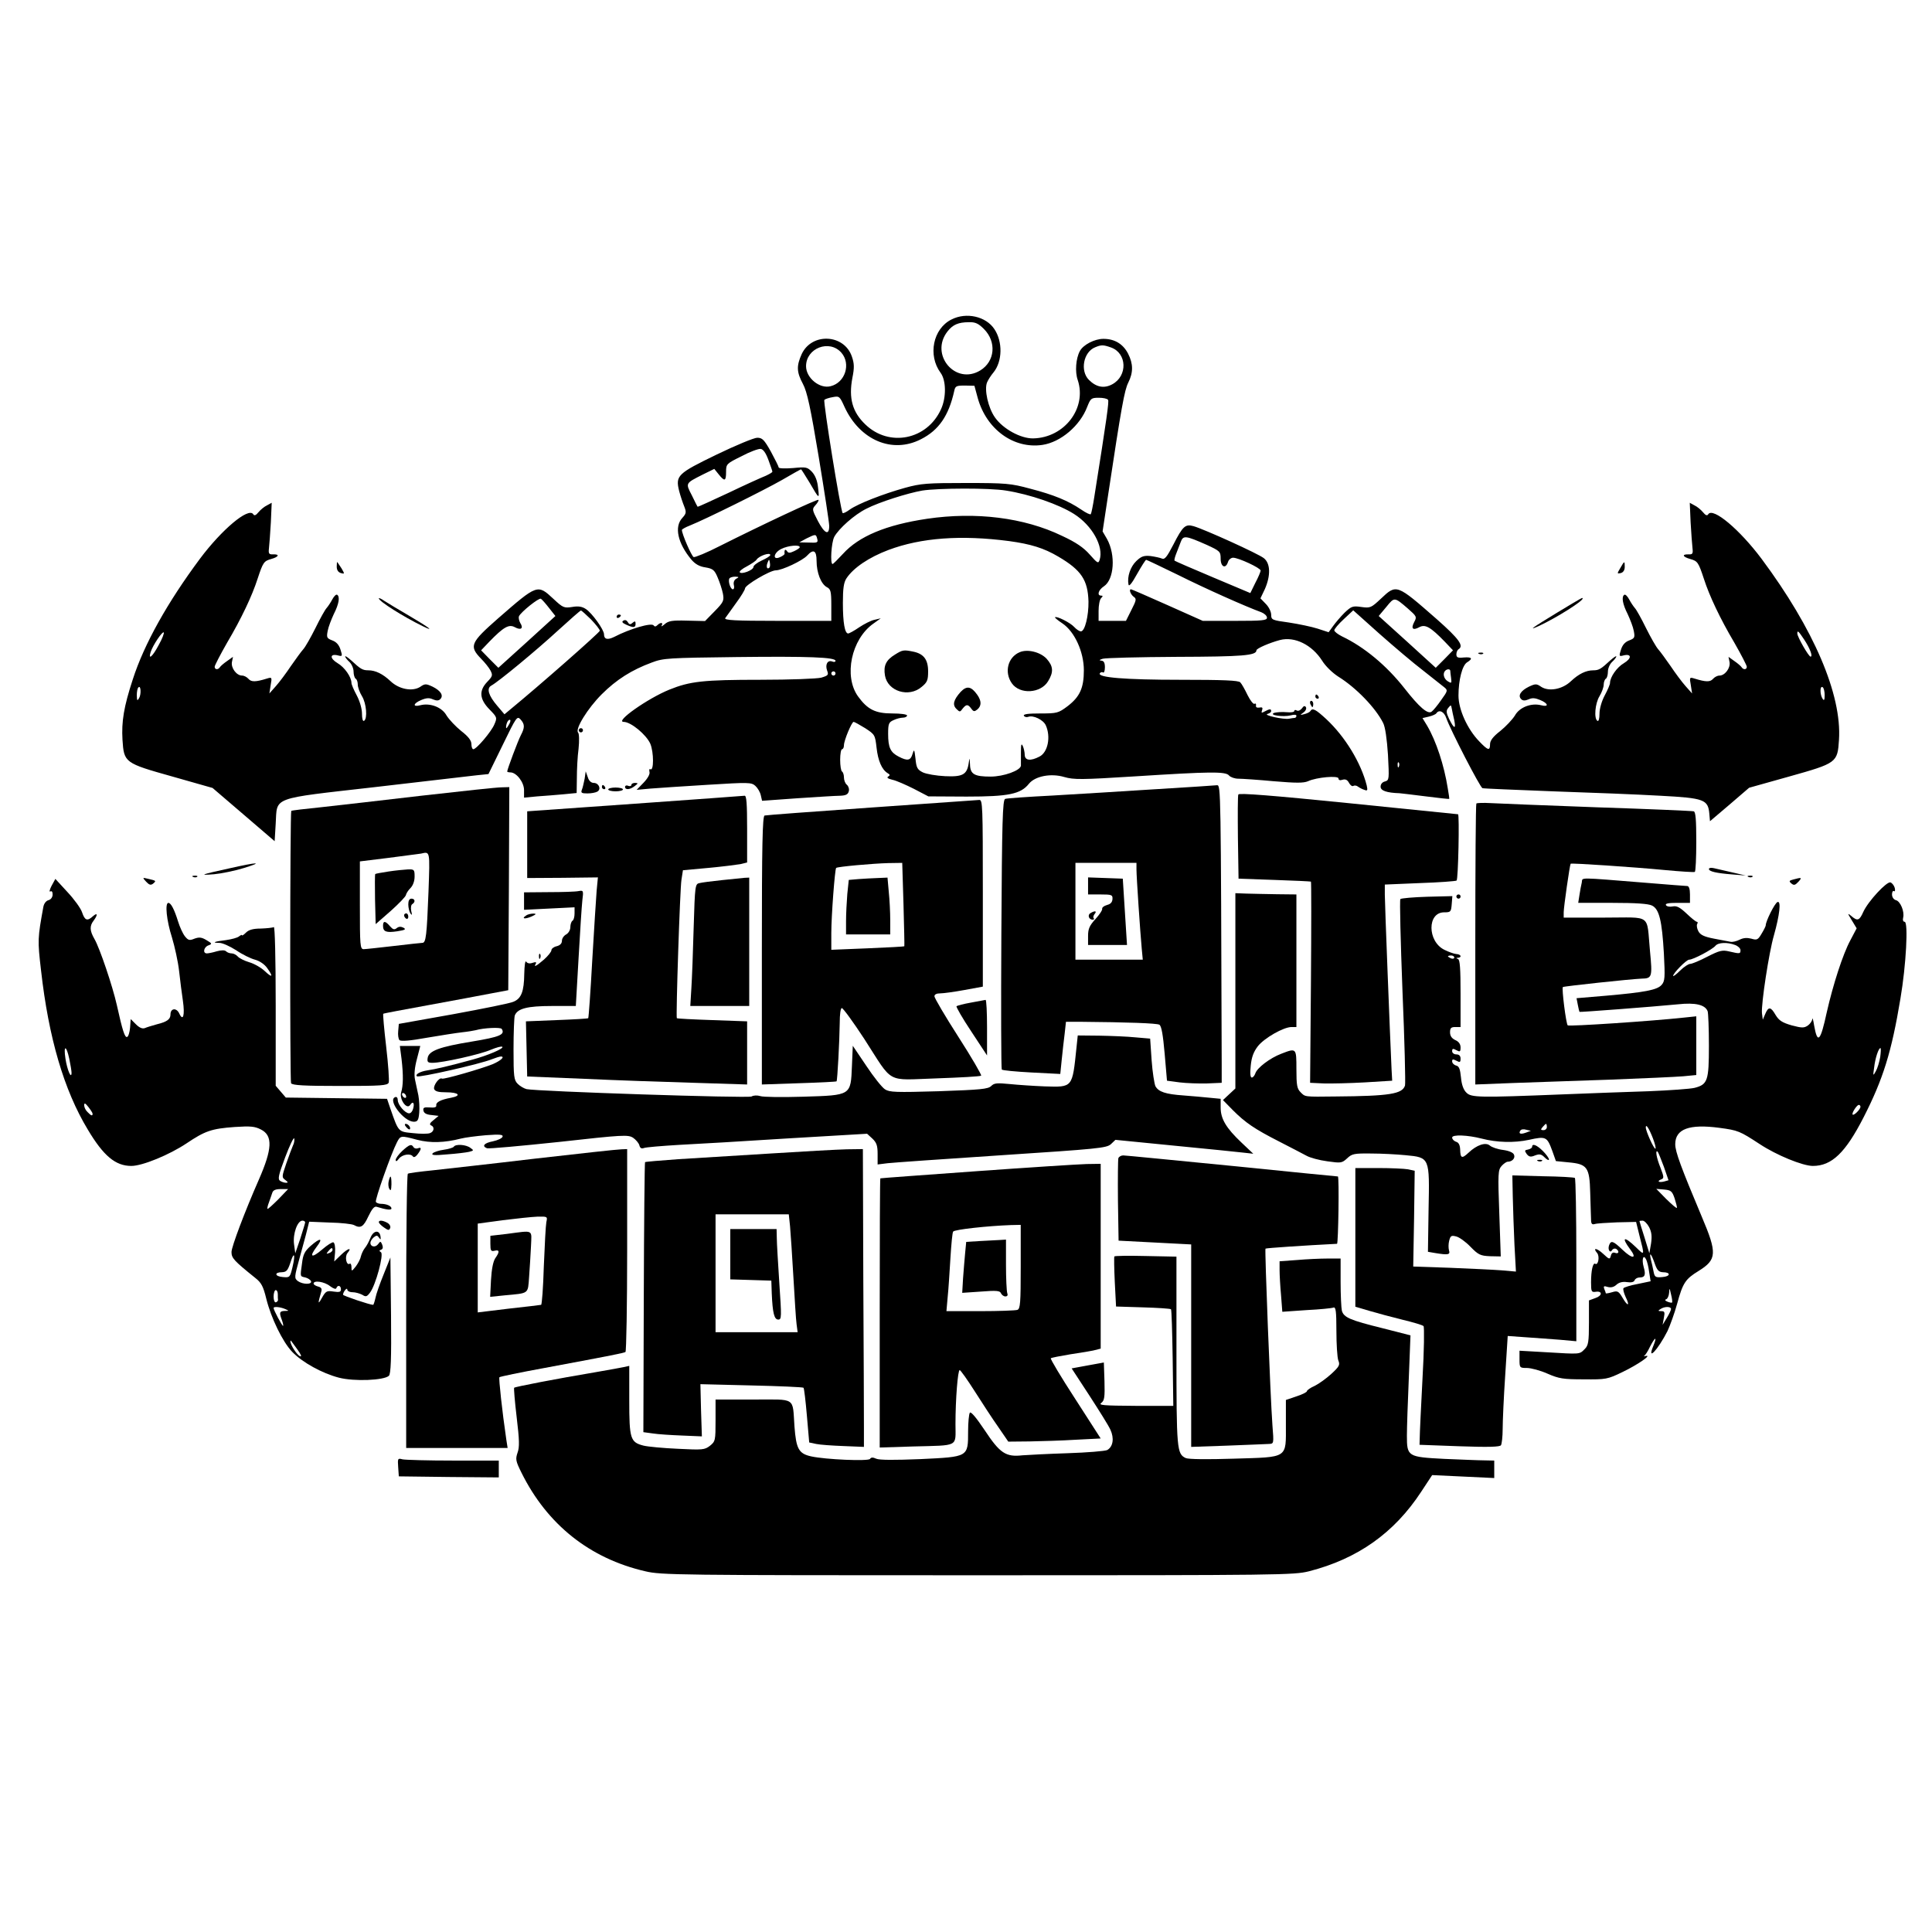<?xml version="1.0" standalone="no"?>
<!DOCTYPE svg PUBLIC "-//W3C//DTD SVG 20010904//EN"
 "http://www.w3.org/TR/2001/REC-SVG-20010904/DTD/svg10.dtd">
<svg version="1.0" xmlns="http://www.w3.org/2000/svg"
 width="918pt" height="918pt" viewBox="0 0 918 918"
 preserveAspectRatio="xMidYMid meet">
<g transform="translate(0,918) scale(0.1,-0.1)"
fill="#000000" stroke="none">
<path d="M4521 7662 c-88 -44 -113 -170 -52 -253 27 -36 28 -118 2 -174 -66
-145 -246 -181 -359 -72 -62 59 -80 125 -62 221 10 49 9 69 -2 101 -36 108
-191 116 -239 12 -25 -56 -24 -85 6 -141 20 -37 36 -111 75 -346 27 -164 50
-313 50 -329 0 -47 -22 -37 -54 24 -28 54 -28 56 -11 75 10 11 16 22 14 25 -5
5 -265 -117 -468 -219 -62 -32 -119 -55 -125 -53 -10 4 -56 110 -56 129 0 3
17 13 38 21 75 30 351 167 437 216 48 28 89 51 91 51 2 0 19 -28 40 -62 47
-81 48 -82 41 -25 -3 32 -13 57 -28 74 -23 24 -28 25 -91 19 -38 -3 -68 -2
-68 3 0 4 -17 38 -37 75 -32 57 -41 66 -65 66 -15 0 -102 -36 -193 -80 -186
-90 -196 -100 -178 -173 6 -23 17 -56 24 -73 11 -28 10 -34 -9 -55 -39 -42
-22 -120 43 -198 19 -22 39 -33 67 -37 35 -6 43 -12 58 -48 10 -23 21 -57 25
-77 6 -33 3 -40 -39 -83 l-46 -47 -85 2 c-71 2 -89 -1 -107 -17 -12 -10 -18
-13 -14 -6 9 15 -6 16 -21 1 -7 -7 -13 -7 -17 -1 -9 15 -114 -16 -187 -54 -32
-16 -49 -12 -49 12 0 22 -57 101 -86 120 -18 12 -36 15 -65 10 -39 -6 -44 -4
-90 39 -75 70 -76 69 -262 -93 -132 -116 -139 -132 -81 -192 17 -17 37 -42 44
-55 12 -23 11 -28 -15 -55 -40 -42 -37 -82 11 -131 36 -37 37 -39 23 -71 -14
-34 -85 -118 -100 -118 -5 0 -9 11 -9 24 0 17 -14 36 -49 63 -26 21 -57 54
-69 73 -22 40 -78 61 -125 49 -38 -10 -34 9 5 25 24 10 38 11 55 3 17 -7 27
-7 35 1 17 17 2 40 -36 59 -32 15 -37 15 -60 -1 -37 -23 -100 -11 -140 27 -37
35 -72 52 -106 52 -27 0 -37 6 -81 47 -16 14 -29 23 -29 19 0 -4 9 -16 20 -26
11 -10 20 -31 20 -46 0 -15 5 -31 10 -34 6 -3 10 -16 10 -28 0 -12 9 -37 20
-55 21 -34 27 -106 10 -117 -6 -4 -10 10 -10 34 0 23 -10 59 -25 87 -14 26
-25 52 -25 59 0 28 -33 75 -66 94 -38 23 -37 46 1 37 22 -6 23 -4 13 27 -7 23
-20 37 -39 44 -26 10 -28 14 -22 45 3 18 17 54 29 80 25 49 30 83 16 92 -5 3
-15 -7 -23 -22 -8 -15 -20 -33 -27 -41 -7 -7 -31 -50 -53 -95 -22 -44 -48 -90
-58 -101 -10 -11 -36 -47 -59 -80 -22 -33 -54 -76 -71 -95 l-31 -35 6 39 c7
38 6 39 -17 32 -54 -17 -75 -17 -88 -2 -8 9 -21 16 -31 16 -26 0 -53 36 -48
64 l5 25 -28 -20 c-16 -11 -31 -24 -34 -29 -9 -14 -25 -12 -25 2 0 6 27 58 59
114 68 115 119 223 145 304 26 79 30 84 65 94 36 10 41 23 9 22 -20 -1 -23 3
-20 29 2 17 6 72 9 123 l4 93 -22 -12 c-13 -6 -31 -21 -41 -33 -12 -15 -20
-18 -25 -9 -23 33 -149 -73 -253 -212 -154 -207 -265 -405 -319 -573 -43 -131
-54 -201 -49 -287 7 -109 10 -111 238 -175 l190 -54 147 -126 148 -127 5 83
c8 130 -28 117 471 174 233 27 450 52 482 56 l58 6 68 139 c64 132 68 138 84
121 21 -23 21 -39 2 -75 -14 -27 -65 -163 -65 -173 0 -2 7 -4 15 -4 29 0 65
-47 65 -84 l0 -36 63 6 c34 2 90 7 125 10 l62 6 1 71 c0 40 3 102 8 139 4 38
3 72 -2 77 -16 16 45 115 112 182 70 70 143 116 238 151 55 21 78 22 403 26
342 4 470 -1 470 -18 0 -5 -7 -7 -16 -3 -22 8 -34 -15 -24 -43 8 -21 5 -24
-28 -34 -21 -5 -146 -10 -288 -10 -272 0 -335 -7 -434 -47 -103 -42 -259 -152
-217 -153 35 0 108 -61 127 -104 17 -41 17 -132 0 -121 -5 3 -6 -3 -4 -13 3
-10 -8 -30 -28 -51 l-33 -34 65 6 c36 3 158 11 272 18 195 12 208 12 227 -5
11 -10 23 -30 26 -45 l6 -26 167 12 c92 6 183 12 203 12 28 1 38 6 42 21 3 10
-1 24 -9 31 -8 6 -14 22 -14 35 0 12 -4 25 -9 28 -5 3 -9 28 -9 56 0 27 4 50
9 50 5 0 9 9 9 19 0 23 37 111 46 111 4 0 29 -14 55 -30 46 -30 47 -32 54 -93
7 -62 25 -104 53 -121 11 -6 12 -10 2 -16 -8 -5 -1 -10 20 -15 19 -4 64 -24
102 -43 l69 -36 182 -1 c200 0 257 12 296 61 29 36 104 51 168 32 45 -13 81
-13 334 3 361 23 433 24 449 4 7 -8 27 -15 44 -15 17 0 93 -5 168 -12 107 -9
142 -9 163 0 41 19 145 28 145 13 0 -8 7 -10 19 -6 14 4 23 0 31 -15 6 -11 15
-18 21 -14 5 3 15 2 22 -4 7 -5 20 -12 30 -15 15 -6 16 -2 11 21 -27 107 -102
231 -192 315 -51 47 -66 55 -76 38 -3 -5 -16 -11 -28 -14 -22 -6 -22 -5 -4 8
10 7 15 19 11 25 -5 8 -11 6 -19 -6 -7 -9 -18 -14 -24 -10 -7 4 -12 3 -12 -2
0 -6 -17 -8 -37 -6 -21 2 -47 0 -58 -3 -30 -11 42 -21 78 -12 15 4 27 4 27 -2
0 -5 -3 -9 -7 -10 -5 0 -17 -2 -28 -4 -25 -5 -126 17 -102 23 9 2 17 8 17 13
0 12 -7 11 -30 -1 -16 -9 -18 -8 -13 6 4 11 1 15 -13 12 -12 -2 -18 2 -16 10
1 8 -2 11 -7 8 -5 -4 -20 15 -33 41 -13 27 -28 54 -35 61 -9 9 -79 12 -286 12
-262 0 -394 11 -381 31 3 5 10 7 15 4 5 -4 9 8 9 24 0 22 -5 31 -17 32 -12 1
-10 4 7 9 14 4 172 8 352 9 311 1 378 6 378 31 0 9 63 36 112 49 70 18 152
-23 200 -98 16 -26 49 -58 77 -76 84 -52 177 -148 213 -220 10 -19 18 -76 23
-151 6 -117 6 -121 -14 -127 -13 -3 -21 -13 -21 -25 0 -19 29 -29 90 -31 8 -1
65 -7 125 -15 61 -8 111 -13 111 -12 1 0 -2 24 -7 51 -17 108 -55 224 -98 297
l-22 36 30 7 c17 4 33 11 36 16 13 19 37 8 47 -23 20 -57 161 -330 172 -333 6
-2 157 -8 336 -15 179 -6 408 -15 510 -21 208 -11 226 -18 232 -86 l3 -35 93
79 93 80 189 53 c228 64 231 66 238 175 14 215 -120 527 -368 860 -104 139
-230 245 -253 212 -5 -9 -13 -6 -25 9 -10 12 -28 27 -41 33 l-22 12 4 -93 c3
-51 7 -106 9 -123 3 -26 0 -30 -19 -29 -33 1 -28 -12 8 -22 35 -10 39 -15 65
-94 26 -81 77 -189 145 -304 32 -56 59 -108 59 -114 0 -14 -16 -16 -25 -2 -3
5 -18 18 -34 29 l-28 20 5 -25 c5 -28 -22 -64 -48 -64 -10 0 -23 -7 -31 -16
-13 -15 -34 -15 -88 2 -23 7 -24 6 -17 -32 l6 -39 -31 35 c-17 19 -49 62 -71
95 -23 33 -49 69 -59 80 -10 11 -36 57 -58 101 -22 45 -46 88 -53 95 -7 8 -19
26 -27 41 -8 15 -18 25 -23 22 -14 -9 -9 -43 16 -92 12 -26 26 -62 29 -80 6
-31 4 -35 -22 -45 -19 -7 -32 -21 -39 -44 -10 -31 -9 -33 13 -27 38 9 39 -14
1 -37 -33 -19 -66 -66 -66 -94 0 -7 -11 -33 -25 -59 -15 -28 -25 -64 -25 -87
0 -24 -4 -38 -10 -34 -17 11 -11 83 10 117 11 18 20 43 20 55 0 12 5 25 10 28
6 3 10 19 10 34 0 15 9 36 20 46 11 10 20 22 20 26 0 4 -13 -5 -29 -19 -44
-41 -54 -47 -81 -47 -34 0 -69 -17 -106 -52 -40 -38 -103 -50 -140 -27 -23 16
-28 16 -60 1 -38 -19 -53 -42 -36 -59 8 -8 18 -8 35 -1 17 8 31 7 55 -3 39
-16 43 -35 5 -25 -47 12 -103 -9 -125 -49 -12 -19 -43 -52 -69 -73 -35 -27
-49 -46 -49 -63 0 -33 -10 -30 -52 14 -56 58 -98 151 -98 217 0 74 18 144 41
158 29 18 23 26 -16 23 -28 -3 -35 0 -35 15 0 10 5 21 10 24 27 16 3 49 -102
142 -193 169 -192 169 -267 98 -46 -43 -50 -45 -93 -39 -41 6 -47 3 -79 -27
-19 -19 -43 -47 -55 -64 l-21 -29 -52 17 c-28 9 -90 22 -136 29 -81 11 -85 13
-85 37 0 14 -11 37 -25 51 l-26 27 21 44 c28 64 27 122 -5 147 -26 21 -282
137 -334 152 -39 11 -51 0 -96 -88 -30 -58 -41 -72 -54 -66 -9 4 -33 9 -54 12
-32 3 -44 -1 -68 -24 -28 -27 -44 -74 -37 -111 2 -12 15 3 41 50 21 37 40 67
43 67 3 0 72 -33 152 -72 132 -66 321 -150 395 -177 15 -6 27 -17 27 -26 0
-13 -22 -15 -152 -15 l-153 0 -168 75 c-92 41 -170 75 -173 75 -11 0 -2 -24
12 -35 15 -10 14 -16 -10 -63 l-26 -52 -65 0 -65 0 0 48 c0 26 5 53 12 60 9 9
9 12 0 12 -21 0 -13 27 13 44 49 32 57 149 15 225 l-21 36 25 165 c65 431 79
506 97 542 24 48 24 89 -1 138 -24 46 -64 70 -117 70 -42 0 -96 -28 -112 -58
-19 -35 -24 -99 -10 -138 44 -133 -63 -274 -212 -277 -59 -1 -143 45 -181 99
-33 46 -52 133 -38 167 5 12 19 34 31 48 42 52 44 145 4 205 -40 61 -134 82
-204 46z m154 -45 c61 -61 53 -154 -17 -197 -118 -72 -242 75 -156 185 25 32
51 44 102 44 30 1 45 -6 71 -32z m-677 -113 c46 -53 18 -142 -51 -159 -52 -14
-117 39 -117 95 0 86 111 129 168 64z m1281 25 c76 -27 80 -135 6 -175 -39
-21 -76 -14 -111 21 -43 43 -26 133 30 155 29 12 38 12 75 -1z m-633 -241 c42
-149 171 -242 307 -222 87 13 179 91 213 181 16 40 19 43 55 43 21 0 40 -4 44
-10 5 -8 -5 -81 -66 -465 -6 -38 -13 -73 -16 -78 -2 -4 -23 6 -46 22 -62 42
-130 70 -242 99 -92 25 -116 27 -305 27 -184 0 -214 -2 -290 -23 -104 -29
-222 -75 -262 -103 -16 -12 -31 -19 -34 -17 -10 11 -94 532 -87 538 4 4 22 10
40 13 31 6 33 4 56 -47 73 -158 227 -223 363 -153 85 43 132 112 158 229 5 24
10 26 51 26 l45 -1 16 -59z m-995 -293 c10 -27 19 -53 19 -56 0 -4 -15 -12
-32 -20 -18 -7 -98 -43 -177 -81 -79 -37 -145 -67 -146 -66 -2 2 -14 26 -28
55 -30 58 -31 56 52 98 l55 27 21 -26 c28 -35 35 -33 35 12 0 37 2 39 73 74
39 21 80 36 91 35 12 -1 25 -19 37 -52z m1129 -146 c115 -18 252 -66 323 -111
87 -55 142 -155 122 -218 -6 -19 -10 -17 -47 25 -29 33 -65 58 -132 89 -180
87 -410 115 -641 81 -195 -29 -324 -83 -400 -167 -24 -26 -46 -48 -49 -48 -12
0 -6 102 8 129 21 39 96 106 153 134 60 31 196 74 265 86 76 12 321 13 398 0z
m-897 -229 c5 -18 1 -20 -40 -18 l-45 1 33 18 c45 22 46 22 52 -1z m912 -11
c102 -14 165 -33 234 -74 109 -64 140 -111 143 -213 1 -68 -17 -142 -36 -142
-7 0 -21 9 -32 21 -18 20 -83 53 -91 46 -2 -2 14 -15 35 -29 58 -39 102 -135
102 -223 0 -84 -19 -126 -78 -171 -43 -32 -49 -34 -129 -34 -57 0 -82 -3 -78
-11 4 -6 13 -8 21 -5 23 9 71 -14 83 -40 25 -55 10 -129 -30 -149 -42 -22 -69
-19 -70 8 0 12 -4 31 -9 42 -7 15 -9 8 -9 -30 0 -27 0 -56 0 -63 -2 -23 -82
-52 -144 -52 -77 0 -97 11 -98 58 -2 34 -2 34 -6 7 -8 -56 -29 -67 -113 -63
-41 2 -88 10 -105 18 -26 13 -31 22 -35 65 -5 45 -7 47 -14 23 -9 -32 -24 -35
-66 -13 -39 20 -50 43 -50 108 0 48 3 55 25 65 14 7 35 12 45 12 11 0 20 5 20
10 0 6 -30 10 -70 10 -81 0 -118 19 -163 81 -69 96 -32 272 73 346 l35 25 -30
-7 c-16 -3 -49 -20 -73 -36 -23 -16 -47 -29 -52 -29 -16 0 -25 51 -25 145 0
69 4 97 17 117 33 50 107 100 200 135 155 58 344 72 573 42z m939 -18 c63 -29
66 -32 66 -66 0 -39 24 -50 35 -15 3 11 15 20 24 20 26 0 131 -49 131 -61 0
-5 -11 -32 -25 -58 l-24 -49 -178 75 c-98 41 -180 77 -182 79 -2 2 1 16 7 31
6 15 16 41 22 57 12 33 22 32 124 -13z m-1934 -11 c0 -4 -12 -12 -27 -19 -21
-10 -28 -9 -34 1 -8 11 -13 5 -11 -13 1 -3 -9 -11 -21 -16 -38 -18 -32 21 6
39 32 16 87 21 87 8z m80 -65 c0 -56 21 -110 49 -125 18 -9 21 -20 21 -85 l0
-75 -256 0 c-201 0 -254 3 -248 13 5 6 27 38 51 71 24 32 43 64 43 70 0 16
119 86 146 86 30 0 127 46 149 70 30 33 45 25 45 -25z m-220 28 c0 -5 -18 -16
-40 -26 -22 -10 -40 -24 -40 -31 0 -15 -58 -37 -65 -25 -3 4 12 17 34 28 22
12 43 26 46 32 12 18 65 36 65 22z m-4 -60 c-11 -11 -17 4 -9 23 7 18 8 18 11
1 2 -10 1 -21 -2 -24z m-158 -53 c-10 -6 -14 -18 -11 -30 3 -11 1 -20 -5 -20
-11 0 -24 39 -16 52 3 4 15 8 27 8 19 -1 20 -2 5 -10z m-889 -139 l30 -38
-135 -123 -136 -123 -41 41 -41 42 39 41 c68 70 93 84 121 69 29 -16 43 -6 26
20 -6 11 -9 25 -6 32 9 20 95 89 104 83 5 -3 22 -22 39 -44z m4081 -3 c41 -36
43 -39 30 -63 -17 -32 -7 -42 24 -25 28 15 53 1 121 -69 l39 -41 -41 -42 -41
-41 -135 123 -136 123 36 43 c39 48 38 48 103 -8z m-3882 -51 c23 -24 42 -48
42 -54 0 -8 -289 -262 -423 -372 l-30 -25 -34 40 c-42 49 -52 83 -29 96 35 19
215 168 316 261 58 53 107 96 110 96 3 1 24 -19 48 -42z m3954 -243 c46 -36
91 -72 101 -80 17 -14 16 -17 -15 -60 -17 -25 -38 -50 -45 -55 -18 -15 -58 19
-130 111 -85 108 -191 196 -296 246 -20 10 -37 23 -37 29 0 6 20 30 45 53 l45
42 124 -111 c69 -61 162 -140 208 -175z m-6008 121 c-29 -55 -51 -74 -38 -33
10 32 56 100 62 93 3 -3 -7 -30 -24 -60z m7818 27 c28 -42 43 -82 31 -82 -9 0
-63 94 -63 110 0 17 6 11 32 -28z m-1681 -149 c0 -5 2 -20 4 -35 3 -25 2 -26
-16 -15 -19 12 -25 37 -12 50 9 9 23 9 24 0z m-2921 -13 c0 -5 -4 -10 -10 -10
-5 0 -10 5 -10 10 0 6 5 10 10 10 6 0 10 -4 10 -10z m-3309 -117 c-9 -15 -10
-13 -11 13 0 17 3 34 8 38 11 12 14 -32 3 -51z m8009 14 c0 -24 -3 -28 -10
-17 -13 20 -13 63 0 55 6 -3 10 -21 10 -38z m-1760 -119 c9 -45 -1 -42 -25 7
-14 30 -14 39 -3 52 12 15 13 14 16 -3 2 -10 7 -36 12 -56z m-4490 -18 c-6
-11 -12 -20 -14 -20 -2 0 -2 9 1 20 3 11 9 20 15 20 5 0 4 -9 -2 -20z m4227
-202 c-3 -8 -6 -5 -6 6 -1 11 2 17 5 13 3 -3 4 -12 1 -19z"/>
<path d="M4253 6070 c-43 -26 -56 -53 -48 -100 13 -75 113 -106 174 -54 27 22
31 32 31 74 0 56 -21 84 -72 94 -44 9 -50 8 -85 -14z"/>
<path d="M4845 6081 c-57 -24 -74 -96 -37 -148 38 -54 137 -48 172 10 27 44
25 71 -7 107 -30 32 -91 47 -128 31z"/>
<path d="M4565 5893 c-34 -38 -41 -62 -20 -82 15 -15 17 -15 29 2 17 21 25 22
41 0 11 -15 15 -15 29 -4 20 17 20 40 0 69 -29 41 -50 45 -79 15z"/>
<path d="M1600 6488 c0 -17 7 -27 20 -31 18 -5 18 -4 3 22 -10 14 -18 28 -20
30 -2 2 -3 -7 -3 -21z"/>
<path d="M7699 6481 c-16 -27 -16 -28 2 -24 12 3 19 14 19 29 0 30 -1 30 -21
-5z"/>
<path d="M1800 6337 c0 -14 116 -87 208 -132 61 -30 32 -7 -62 48 -51 30 -105
62 -120 72 -14 10 -26 15 -26 12z"/>
<path d="M7402 6271 c-125 -76 -146 -91 -87 -64 81 38 205 116 205 129 0 6 3
8 -118 -65z"/>
<path d="M2930 6249 c0 -5 5 -7 10 -4 6 3 10 8 10 11 0 2 -4 4 -10 4 -5 0 -10
-5 -10 -11z"/>
<path d="M2962 6231 c-9 -5 -5 -11 13 -19 35 -16 45 -15 45 4 0 13 -3 14 -14
5 -11 -10 -16 -9 -23 3 -5 9 -13 12 -21 7z"/>
<path d="M7028 6073 c7 -3 16 -2 19 1 4 3 -2 6 -13 5 -11 0 -14 -3 -6 -6z"/>
<path d="M6250 5870 c0 -5 5 -10 11 -10 5 0 7 5 4 10 -3 6 -8 10 -11 10 -2 0
-4 -4 -4 -10z"/>
<path d="M6226 5835 c4 -8 8 -15 10 -15 2 0 4 7 4 15 0 8 -4 15 -10 15 -5 0
-7 -7 -4 -15z"/>
<path d="M2750 5710 c0 -5 5 -10 10 -10 6 0 10 5 10 10 0 6 -4 10 -10 10 -5 0
-10 -4 -10 -10z"/>
<path d="M2778 5480 c-4 -19 -9 -43 -13 -52 -6 -15 -2 -18 26 -18 19 0 40 4
48 9 19 12 6 41 -18 41 -12 0 -23 10 -28 27 l-10 28 -5 -35z"/>
<path d="M3000 5450 c0 -5 -7 -7 -15 -4 -8 4 -15 1 -15 -5 0 -15 23 -14 46 4
17 13 17 14 2 15 -10 0 -18 -4 -18 -10z"/>
<path d="M2860 5440 c0 -5 5 -10 11 -10 5 0 7 5 4 10 -3 6 -8 10 -11 10 -2 0
-4 -4 -4 -10z"/>
<path d="M5490 5430 c-151 -10 -371 -23 -488 -30 -117 -6 -219 -13 -226 -16
-12 -5 -15 -105 -18 -642 -2 -350 -1 -640 2 -644 3 -4 66 -10 142 -14 l136 -7
7 69 c4 38 10 94 14 124 l6 55 63 0 c233 -2 369 -7 381 -14 10 -7 17 -47 25
-138 l11 -128 60 -8 c33 -4 92 -6 130 -5 l70 3 0 88 c-4 1306 -4 1327 -22
1326 -10 -1 -142 -10 -293 -19z m-90 -381 c0 -36 18 -302 25 -376 l5 -53 -160
0 -160 0 0 230 0 230 145 0 145 0 0 -31z"/>
<path d="M5170 4970 l0 -40 59 0 c54 0 58 -2 57 -22 -1 -15 -9 -24 -26 -28
-14 -4 -24 -12 -23 -18 2 -6 -13 -28 -32 -49 -28 -31 -35 -46 -35 -80 l0 -43
93 0 92 0 -10 157 -10 158 -82 3 -83 3 0 -41z"/>
<path d="M5181 4841 c-15 -9 -7 -31 11 -31 6 0 8 3 5 7 -4 3 -2 12 4 20 13 15
1 17 -20 4z"/>
<path d="M2010 5400 c-184 -22 -400 -46 -479 -55 -80 -8 -146 -16 -147 -18 -6
-7 -7 -1284 -1 -1294 6 -10 64 -13 233 -13 196 0 225 2 231 16 3 9 -2 85 -12
170 -10 85 -16 155 -14 157 2 2 99 20 214 41 116 21 248 46 295 55 l85 16 3
483 2 482 -37 -1 c-21 0 -189 -18 -373 -39z m26 -457 c-8 -208 -12 -243 -29
-243 -7 0 -68 -7 -137 -15 -69 -8 -133 -15 -142 -15 -17 0 -18 17 -18 209 l0
208 138 17 c75 10 144 19 152 20 44 10 43 16 36 -181z"/>
<path d="M1846 5039 c-32 -5 -61 -10 -63 -12 -2 -3 -2 -57 -1 -121 l3 -117 72
63 c39 35 72 69 72 76 1 6 10 21 21 32 12 12 20 33 20 55 0 33 -2 35 -32 34
-18 -1 -60 -5 -92 -10z"/>
<path d="M1940 4883 c0 -16 5 -35 10 -43 8 -11 9 -8 4 11 -3 15 -1 30 5 33 16
10 13 26 -4 26 -10 0 -15 -10 -15 -27z"/>
<path d="M1920 4831 c0 -6 5 -13 10 -16 6 -3 10 1 10 9 0 9 -4 16 -10 16 -5 0
-10 -4 -10 -9z"/>
<path d="M1820 4781 c0 -28 15 -34 68 -26 37 6 43 9 29 17 -12 6 -22 6 -32 -2
-11 -9 -18 -7 -32 9 -22 26 -33 27 -33 2z"/>
<path d="M2890 5429 c0 -5 16 -9 35 -9 19 0 35 4 35 9 0 5 -16 9 -35 9 -19 0
-35 -4 -35 -9z"/>
<path d="M5884 5405 c-3 -6 -3 -98 -2 -205 l3 -195 170 -6 c94 -3 172 -7 174
-8 2 0 2 -216 0 -478 l-4 -478 65 -3 c36 -1 124 1 195 5 l130 8 -3 55 c-8 174
-32 789 -32 829 l0 48 166 7 c92 3 171 9 175 12 8 4 14 313 7 315 -2 0 -236
24 -522 53 -358 36 -519 49 -522 41z"/>
<path d="M3015 5361 l-510 -36 0 -158 0 -159 168 1 168 2 -6 -63 c-3 -35 -12
-184 -21 -333 -8 -148 -17 -271 -19 -273 -1 -2 -69 -6 -149 -9 l-147 -6 3
-131 3 -131 270 -11 c149 -7 384 -15 523 -19 l252 -8 0 150 0 150 -166 6 c-91
3 -167 7 -168 9 -5 7 15 617 22 658 l7 45 120 11 c66 6 135 15 153 18 l32 8 0
159 c0 121 -3 159 -12 158 -7 -1 -242 -18 -523 -38z"/>
<path d="M4140 5343 c-272 -19 -501 -36 -507 -38 -10 -3 -13 -141 -13 -641 l0
-637 176 6 c97 3 177 7 179 9 4 5 14 191 15 276 0 43 4 72 10 72 6 0 54 -66
107 -147 140 -217 99 -195 342 -187 113 4 209 9 213 13 3 3 -45 86 -108 184
-63 98 -114 185 -114 193 0 9 10 14 28 14 15 0 66 7 115 16 l87 16 0 444 c0
417 -1 444 -17 443 -10 -1 -241 -17 -513 -36z m153 -460 c3 -109 5 -198 4
-199 -1 -2 -80 -6 -175 -10 l-172 -7 0 79 c0 84 17 304 23 310 6 6 173 21 248
23 l66 1 6 -197z"/>
<path d="M4079 5003 l-46 -4 -7 -67 c-3 -37 -6 -95 -6 -129 l0 -63 105 0 105
0 0 68 c0 37 -3 97 -7 135 l-6 67 -46 -2 c-25 -1 -67 -3 -92 -5z"/>
<path d="M7015 5362 c-3 -3 -5 -304 -5 -670 l0 -665 178 7 c97 3 305 11 462
16 157 6 313 13 348 16 l62 6 0 139 0 140 -57 -6 c-156 -17 -549 -43 -554 -37
-8 9 -29 175 -23 182 5 4 322 38 374 40 50 1 52 7 40 131 -17 180 12 159 -215
159 l-195 0 0 25 c0 25 29 227 33 231 3 4 301 -16 447 -30 74 -7 138 -11 143
-9 4 2 7 67 7 144 0 103 -3 141 -12 144 -7 2 -213 11 -458 19 -245 9 -473 18
-507 20 -34 2 -65 1 -68 -2z"/>
<path d="M1090 5054 c-137 -30 -148 -34 -73 -28 34 3 97 16 140 29 98 30 70
30 -67 -1z"/>
<path d="M8120 5051 c0 -12 36 -20 112 -26 l63 -5 -65 15 c-36 8 -75 17 -87
20 -13 3 -23 1 -23 -4z"/>
<path d="M918 5013 c7 -3 16 -2 19 1 4 3 -2 6 -13 5 -11 0 -14 -3 -6 -6z"/>
<path d="M8308 5013 c7 -3 16 -2 19 1 4 3 -2 6 -13 5 -11 0 -14 -3 -6 -6z"/>
<path d="M694 4991 c15 -16 22 -18 33 -10 16 14 16 14 -22 23 -29 7 -29 7 -11
-13z"/>
<path d="M3430 4998 c-47 -5 -95 -11 -106 -14 -21 -4 -22 -10 -28 -211 -3
-115 -8 -245 -11 -290 l-5 -83 140 0 140 0 0 305 0 305 -22 -1 c-13 -1 -61 -6
-108 -11z"/>
<path d="M7516 4987 c-3 -12 -8 -39 -11 -59 l-6 -38 163 0 c110 0 171 -4 188
-13 34 -17 47 -72 56 -227 6 -116 5 -132 -11 -150 -21 -24 -80 -35 -262 -51
l-142 -12 6 -31 c3 -17 7 -32 8 -34 2 -2 344 24 468 36 83 9 129 -2 141 -33 3
-9 6 -83 6 -164 0 -166 -6 -184 -68 -200 -20 -5 -118 -12 -217 -16 -99 -3
-283 -10 -410 -15 -399 -16 -434 -15 -457 8 -14 13 -23 38 -26 72 -4 40 -9 54
-23 57 -11 3 -19 12 -19 20 0 11 4 11 20 3 17 -9 20 -8 20 10 0 13 -7 20 -20
20 -11 0 -20 7 -20 15 0 13 4 14 20 5 17 -9 20 -8 20 13 0 16 -9 28 -25 35
-17 8 -25 20 -25 37 0 20 5 25 25 25 l25 0 0 159 c0 118 -3 161 -12 164 -10 4
-10 6 0 6 20 2 14 17 -9 18 -11 1 -36 10 -56 20 -81 40 -82 178 -1 178 31 0
33 2 36 39 l3 38 -120 -3 c-65 -2 -123 -7 -127 -11 -4 -4 1 -201 10 -437 10
-236 15 -438 12 -449 -13 -40 -72 -50 -330 -52 -151 -2 -144 -2 -166 20 -17
17 -20 33 -20 110 0 101 0 101 -72 73 -53 -20 -115 -67 -123 -93 -4 -11 -11
-20 -17 -20 -7 0 -9 19 -5 56 4 42 14 67 34 93 31 39 122 91 160 91 l23 0 0
315 0 315 -92 1 c-51 1 -117 2 -145 3 l-53 2 0 -464 0 -464 -29 -27 -30 -28
47 -48 c59 -59 102 -89 222 -150 52 -27 109 -56 127 -66 17 -10 62 -22 100
-27 64 -9 69 -9 94 14 23 22 34 24 115 23 49 0 122 -4 163 -8 115 -11 114 -10
109 -258 l-3 -201 35 -6 c61 -10 72 -8 65 13 -3 11 -3 31 1 46 6 23 10 26 33
20 14 -3 45 -25 68 -49 37 -38 47 -43 93 -45 l51 -1 -7 205 c-7 189 -6 206 11
225 10 11 23 20 29 20 21 0 37 17 30 33 -3 10 -23 19 -52 23 -26 3 -54 13 -63
21 -20 17 -62 3 -101 -34 -32 -30 -39 -27 -40 16 -1 20 -7 33 -20 36 -10 4
-18 12 -18 20 0 15 74 12 140 -5 73 -19 155 -21 225 -6 81 18 86 15 111 -53
l17 -48 60 -6 c89 -8 100 -23 103 -144 2 -54 3 -111 4 -126 0 -22 4 -27 18
-23 9 3 57 6 106 8 l90 2 17 -69 c24 -93 24 -92 -18 -51 -56 54 -71 49 -28 -9
36 -47 12 -49 -36 -3 -44 42 -54 45 -63 22 -8 -21 4 -41 14 -24 4 7 13 9 19 6
17 -11 13 -26 -5 -19 -10 4 -17 -1 -20 -14 -5 -18 -7 -18 -36 9 -31 29 -52 31
-29 4 13 -16 5 -60 -9 -51 -11 7 -20 -31 -20 -88 0 -44 2 -48 22 -45 33 5 32
-19 -2 -30 l-30 -11 0 -105 c0 -93 -3 -109 -20 -126 -26 -26 -18 -25 -187 -15
l-123 7 0 -41 c0 -40 1 -41 35 -41 20 0 64 -12 98 -27 55 -24 75 -27 172 -27
106 -1 113 0 185 35 71 34 142 83 110 76 -8 -2 -12 -2 -7 1 4 2 17 21 27 43
25 48 35 51 16 4 -32 -76 21 -20 67 70 13 28 34 86 46 130 27 100 40 118 102
156 87 54 89 84 15 258 -98 233 -126 308 -126 344 0 73 67 97 210 78 89 -12
96 -15 191 -77 80 -53 205 -104 253 -104 90 0 155 63 241 231 93 182 133 311
175 564 27 158 38 365 20 365 -7 0 -10 8 -7 20 7 28 -13 78 -35 83 -10 3 -18
14 -18 27 0 11 4 19 9 16 5 -4 7 3 4 15 -3 11 -12 23 -20 26 -17 7 -106 -89
-129 -139 -19 -43 -28 -46 -58 -20 -18 15 -18 13 3 -21 l23 -38 -30 -57 c-36
-67 -82 -210 -112 -342 -30 -139 -44 -153 -60 -63 -4 26 -8 40 -9 31 0 -9 -10
-23 -21 -31 -18 -12 -28 -12 -77 1 -45 13 -60 23 -76 49 -23 40 -34 41 -49 6
l-12 -28 -4 31 c-4 43 33 288 57 370 27 96 35 165 17 158 -13 -5 -56 -91 -56
-111 0 -4 -9 -22 -20 -40 -17 -29 -22 -31 -49 -23 -20 5 -37 4 -55 -5 -14 -7
-33 -12 -43 -10 -10 2 -46 9 -79 15 -47 9 -65 18 -74 35 -7 13 -9 28 -6 34 4
6 3 11 -1 11 -5 0 -27 18 -49 39 -32 30 -47 38 -66 34 -14 -3 -29 0 -32 6 -5
8 12 11 53 11 l61 0 0 40 c0 26 -5 40 -13 40 -7 0 -93 7 -192 15 -337 27 -304
27 -309 2z m728 -297 c14 -5 26 -16 26 -25 0 -17 -2 -18 -53 -6 -33 8 -46 5
-105 -25 -36 -19 -73 -34 -81 -34 -8 0 -30 -14 -48 -32 -18 -18 -33 -29 -33
-25 0 13 63 77 76 77 19 0 110 48 125 66 13 16 56 18 93 4z m-1334 -60 c0 -5
-7 -7 -15 -4 -8 4 -15 8 -15 10 0 2 7 4 15 4 8 0 15 -4 15 -10z m2024 -472
c-4 -24 -13 -54 -21 -68 -13 -24 -14 -23 -8 17 5 45 21 93 30 93 3 0 2 -19 -1
-42z m-94 -237 c0 -12 -31 -43 -37 -37 -6 6 20 46 29 46 5 0 8 -4 8 -9z
m-1490 -96 c0 -8 -7 -15 -16 -15 -14 0 -14 3 -4 15 7 8 14 15 16 15 2 0 4 -7
4 -15z m504 -54 c9 -24 15 -46 12 -49 -6 -5 -46 83 -46 101 0 19 16 -5 34 -52z
m-604 27 c-25 -9 -36 -5 -26 10 3 6 16 8 28 4 l22 -5 -24 -9z m656 -162 l22
-64 -21 -6 c-25 -6 -36 1 -14 10 14 5 14 11 -3 55 -20 49 -26 89 -13 76 3 -4
16 -36 29 -71z m51 -150 c7 -22 12 -42 11 -45 -2 -4 -24 16 -51 42 l-47 48 36
-3 c33 -3 39 -7 51 -42z m-121 -137 c12 -24 14 -44 9 -78 l-8 -46 -23 75 c-13
41 -24 76 -24 78 0 1 7 2 15 2 8 0 22 -14 31 -31z m27 -174 c11 -31 19 -39 38
-40 39 0 37 -20 -2 -23 -33 -3 -37 0 -42 26 -3 16 -9 43 -13 58 -9 40 3 26 19
-21z m-27 -39 l7 -44 -62 -13 c-34 -6 -64 -16 -67 -20 -3 -5 2 -23 10 -41 22
-44 11 -48 -14 -5 -19 32 -24 35 -50 27 -17 -5 -30 -7 -30 -5 0 2 -3 11 -7 20
-5 14 -2 16 16 10 15 -4 29 -1 41 10 13 12 30 16 51 13 20 -3 33 0 36 9 3 7
13 13 23 13 26 0 31 12 20 50 -10 36 -2 62 11 37 5 -9 12 -36 15 -61z m109
-145 c-2 -2 -12 0 -22 4 -12 5 -14 9 -5 12 6 3 12 17 13 31 1 24 2 23 9 -8 5
-19 7 -37 5 -39z m-5 -31 c0 -5 -9 -24 -20 -42 l-20 -33 6 33 c5 27 4 32 -12
32 -16 0 -17 2 -4 10 19 13 50 13 50 0z"/>
<path d="M8521 5001 c-20 -5 -22 -8 -9 -19 12 -10 18 -8 33 8 19 21 16 22 -24
11z"/>
<path d="M245 4971 c-9 -18 -12 -30 -6 -27 7 4 11 -1 11 -14 0 -13 -8 -24 -19
-27 -12 -3 -22 -16 -25 -32 -27 -149 -28 -157 -11 -302 36 -320 109 -569 222
-756 75 -126 132 -173 207 -173 53 0 181 53 262 107 88 59 118 70 229 78 76 5
96 3 125 -12 57 -29 54 -92 -10 -238 -66 -150 -130 -319 -130 -344 0 -29 11
-41 114 -124 28 -22 37 -40 51 -97 23 -93 78 -206 123 -253 49 -51 142 -102
222 -123 73 -19 215 -13 238 9 9 10 12 76 10 288 l-3 274 -32 -80 c-18 -44
-36 -95 -39 -112 -4 -18 -9 -33 -11 -33 -16 0 -143 43 -143 48 0 14 20 37 20
25 0 -7 11 -13 25 -13 14 0 34 -6 46 -12 17 -11 22 -10 37 10 27 35 67 183 52
192 -9 6 -9 9 1 12 8 3 10 11 5 24 -7 17 -9 17 -19 3 -13 -18 -37 -14 -37 6 0
7 7 18 16 26 13 10 17 10 25 -2 8 -11 9 -10 7 6 -5 33 -34 29 -48 -7 -7 -18
-19 -40 -27 -49 -7 -9 -15 -26 -18 -38 -2 -12 -13 -33 -24 -48 -20 -25 -21
-25 -21 -4 0 12 -4 20 -9 16 -15 -9 -24 34 -10 51 24 29 2 23 -30 -8 l-33 -32
4 43 c2 25 -2 46 -8 48 -5 2 -29 -13 -52 -33 -51 -44 -65 -38 -28 11 33 43 19
46 -28 5 -28 -25 -36 -40 -41 -83 -9 -65 -10 -61 16 -67 12 -3 24 -11 27 -18
5 -16 -39 -16 -63 1 -17 14 -17 17 8 108 14 52 31 112 36 134 l10 40 98 -4
c54 -1 106 -7 115 -12 31 -17 45 -9 68 41 17 35 28 49 39 46 49 -15 71 -17 71
-8 0 12 -24 22 -50 22 -10 0 -21 4 -24 9 -6 8 73 231 100 283 17 33 18 33 97
12 62 -16 129 -14 207 6 19 5 73 12 119 16 67 5 82 3 79 -7 -3 -8 -23 -17 -46
-22 -42 -8 -54 -23 -28 -33 8 -3 162 11 342 30 305 34 328 35 352 20 13 -9 27
-25 30 -36 3 -13 10 -17 21 -13 9 4 84 10 166 15 83 4 318 18 522 31 l373 22
25 -23 c20 -19 25 -33 25 -73 l0 -50 48 6 c26 3 270 20 542 38 457 30 497 34
518 52 l22 21 283 -28 c155 -15 302 -30 327 -33 l45 -5 -56 53 c-73 69 -99
113 -99 166 l0 42 -52 5 c-29 3 -85 8 -125 11 -85 6 -118 17 -133 44 -5 11
-14 67 -18 123 l-7 103 -70 6 c-38 4 -116 7 -172 8 l-102 1 -6 -57 c-20 -193
-17 -189 -151 -185 -51 2 -126 7 -165 11 -62 6 -75 5 -89 -9 -15 -15 -51 -18
-249 -25 -205 -6 -234 -5 -256 9 -14 9 -54 59 -89 112 l-64 95 -4 -96 c-6
-141 -2 -139 -231 -146 -100 -3 -192 -2 -205 3 -13 4 -31 4 -41 -2 -18 -9
-1018 24 -1069 35 -12 3 -31 14 -42 25 -18 18 -20 34 -20 164 0 79 3 152 6
161 13 33 59 45 177 45 l113 0 13 226 c7 125 15 249 18 276 6 47 5 48 -18 44
-13 -3 -77 -5 -141 -5 l-118 -1 0 -42 0 -41 120 6 120 6 0 -29 c0 -16 -4 -32
-10 -35 -5 -3 -10 -17 -10 -30 0 -14 -9 -29 -20 -35 -11 -6 -20 -19 -20 -30 0
-13 -9 -22 -25 -26 -14 -3 -25 -12 -25 -19 0 -7 -16 -27 -35 -44 -37 -32 -51
-39 -39 -20 4 8 -1 9 -16 4 -14 -5 -25 -2 -30 6 -5 6 -8 -20 -9 -58 -1 -84
-14 -118 -52 -133 -15 -7 -144 -33 -286 -59 l-258 -46 -3 -34 c-2 -18 1 -38 6
-43 7 -7 52 -3 129 11 65 11 141 23 168 26 28 3 57 8 65 10 38 11 119 15 124
6 17 -27 -9 -38 -142 -60 -153 -25 -205 -44 -210 -78 -3 -19 1 -23 23 -23 47
0 227 40 277 62 27 11 51 18 55 14 8 -8 -69 -41 -143 -61 -105 -29 -178 -46
-214 -51 -33 -5 -59 -19 -49 -28 8 -8 303 59 356 81 18 7 37 13 43 13 21 0 -1
-20 -38 -36 -54 -22 -234 -74 -242 -69 -13 8 -43 -34 -37 -50 5 -11 21 -15 56
-15 61 0 76 -16 24 -26 -49 -9 -73 -21 -70 -37 1 -8 -9 -11 -31 -9 -27 2 -33
-1 -30 -15 2 -12 14 -19 38 -21 l34 -4 -24 -20 c-17 -13 -21 -21 -12 -25 18
-7 15 -30 -5 -37 -10 -4 -46 -4 -81 0 -70 7 -68 4 -107 116 l-16 47 -241 3
-240 3 -24 28 -24 28 0 380 c0 232 -4 378 -9 374 -5 -3 -33 -6 -62 -7 -36 0
-57 -6 -70 -19 -11 -11 -19 -16 -19 -13 0 4 -6 1 -14 -5 -8 -7 -36 -14 -63
-18 -54 -6 -70 -13 -31 -13 15 0 50 -16 80 -35 29 -20 70 -40 90 -45 22 -6 45
-22 57 -39 31 -43 25 -49 -11 -15 -18 17 -52 36 -74 42 -23 7 -47 19 -54 27
-7 8 -20 15 -29 15 -9 0 -21 4 -27 10 -6 6 -22 6 -44 0 -19 -6 -41 -10 -47
-10 -21 0 -15 30 7 38 19 7 18 9 -9 25 -23 14 -35 15 -57 7 -24 -10 -30 -8
-46 12 -10 13 -24 44 -32 70 -18 58 -34 88 -46 88 -17 0 -9 -83 17 -164 13
-43 29 -115 34 -160 5 -45 13 -108 18 -141 10 -69 1 -100 -17 -61 -13 29 -42
26 -42 -4 0 -23 -16 -35 -65 -47 -22 -6 -48 -14 -57 -18 -11 -4 -25 1 -42 18
l-25 25 -3 -41 c-2 -22 -8 -42 -14 -44 -11 -4 -22 30 -49 152 -20 89 -81 270
-106 313 -23 40 -24 62 -4 88 20 27 19 40 -3 21 -27 -25 -39 -21 -52 18 -6 19
-38 63 -70 97 l-57 62 -18 -33z m84 -821 c6 -28 11 -59 11 -68 -1 -32 -21 15
-29 68 -10 65 4 65 18 0z m111 -262 c0 -12 -7 -10 -24 8 -9 8 -16 23 -16 32 0
13 5 11 20 -8 11 -14 20 -28 20 -32z m952 -151 c-5 -12 -20 -51 -32 -86 -21
-62 -22 -65 -4 -78 13 -10 14 -13 3 -13 -8 0 -20 4 -28 9 -12 8 -8 27 24 112
21 56 41 97 43 90 2 -7 0 -23 -6 -34z m-70 -256 c-26 -26 -49 -47 -51 -45 -2
2 1 16 7 31 5 15 13 36 16 46 4 12 16 17 40 17 l35 0 -47 -49z m128 -109 c0
-4 -11 -39 -23 -77 l-24 -70 -6 44 c-6 48 16 111 40 111 7 0 13 -4 13 -8z
m130 -131 c0 -5 -7 -12 -16 -15 -14 -5 -15 -4 -4 9 14 17 20 19 20 6z m-190
-81 c-12 -50 -13 -51 -46 -48 -39 3 -42 23 -4 23 21 1 27 8 39 43 18 58 26 45
11 -18z m178 -91 c16 -12 28 -16 30 -10 6 17 22 13 22 -5 0 -13 -7 -15 -35
-11 -32 5 -37 3 -56 -31 -19 -34 -19 -26 -3 29 5 15 1 22 -15 26 -11 3 -21 9
-21 14 0 17 52 9 78 -12z m-248 -39 c0 -11 0 -23 1 -27 0 -4 -4 -9 -10 -11 -6
-2 -11 10 -11 27 0 17 5 31 10 31 6 0 10 -9 10 -20z m35 -70 c19 -8 19 -9 -2
-9 -26 -1 -27 -8 -13 -45 5 -14 7 -26 5 -26 -5 0 -45 75 -45 85 0 8 32 5 55
-5z m58 -192 c18 -25 22 -36 12 -32 -14 6 -45 53 -45 70 0 4 1 5 3 3 2 -2 15
-21 30 -41z"/>
<path d="M6920 4920 c0 -5 5 -10 10 -10 6 0 10 5 10 10 0 6 -4 10 -10 10 -5 0
-10 -4 -10 -10z"/>
<path d="M2500 4830 c-24 -15 -7 -19 25 -5 23 10 25 14 10 14 -11 0 -27 -3
-35 -9z"/>
<path d="M2561 4634 c0 -11 3 -14 6 -6 3 7 2 16 -1 19 -3 4 -6 -2 -5 -13z"/>
<path d="M4613 4416 c-34 -6 -64 -14 -68 -17 -3 -3 28 -57 70 -120 l75 -114 0
133 c0 72 -3 131 -7 131 -5 -1 -36 -7 -70 -13z"/>
<path d="M1908 4148 c9 -78 8 -126 -2 -159 -9 -33 27 -84 43 -59 13 20 22 9
14 -18 -3 -12 -11 -22 -19 -22 -19 0 -54 40 -54 63 0 10 -5 17 -12 14 -38 -13
40 -116 88 -117 18 0 23 7 26 43 2 23 0 60 -4 82 -5 22 -12 56 -16 75 -5 23
-2 57 9 98 l16 62 -48 0 -49 0 8 -62z m22 -179 c0 -6 -4 -7 -10 -4 -5 3 -10
11 -10 16 0 6 5 7 10 4 6 -3 10 -11 10 -16z"/>
<path d="M1930 3825 c7 -9 15 -13 17 -11 7 7 -7 26 -19 26 -6 0 -6 -6 2 -15z"/>
<path d="M1911 3711 c-17 -16 -31 -35 -31 -43 1 -8 5 -7 15 6 16 21 56 27 67
11 4 -6 13 -2 22 10 19 25 20 36 2 29 -8 -3 -17 -1 -21 5 -10 17 -20 13 -54
-18z"/>
<path d="M2156 3731 c-3 -4 -24 -11 -47 -14 -23 -3 -47 -11 -53 -17 -8 -9 7
-11 69 -5 44 3 91 9 104 12 23 6 23 7 6 19 -21 16 -71 19 -79 5z"/>
<path d="M7280 3731 c0 -5 -9 -11 -19 -13 -17 -3 -18 -5 -7 -21 11 -14 19 -16
40 -7 22 8 30 6 46 -10 11 -11 20 -15 20 -9 0 6 -13 24 -29 40 -29 29 -51 37
-51 20z"/>
<path d="M2545 3675 c-209 -25 -429 -49 -490 -56 -60 -6 -113 -13 -117 -16 -5
-2 -8 -296 -8 -654 l0 -649 241 0 241 0 -6 38 c-20 136 -37 294 -33 298 3 3
99 23 214 44 333 62 376 71 385 76 4 3 8 221 8 485 l0 479 -27 -1 c-16 0 -199
-20 -408 -44z m51 -302 c-3 -16 -8 -110 -12 -210 -3 -101 -9 -183 -13 -183 -3
-1 -72 -9 -153 -18 l-148 -18 0 211 0 211 118 16 c64 8 139 16 165 17 48 1 49
1 43 -26z"/>
<path d="M2408 3317 l-78 -9 0 -38 c0 -33 3 -37 20 -33 24 6 25 -5 3 -36 -10
-16 -17 -51 -20 -103 l-4 -80 68 7 c118 11 111 5 117 87 3 40 7 106 9 146 3
82 16 76 -115 59z"/>
<path d="M3660 3699 c-157 -10 -354 -22 -438 -27 -84 -6 -155 -12 -157 -14 -2
-2 -5 -291 -6 -643 l-2 -640 44 -6 c24 -4 87 -8 139 -10 l95 -4 -4 124 -3 124
242 -6 c133 -3 245 -8 248 -11 3 -4 10 -63 16 -133 l11 -127 33 -7 c18 -4 77
-8 130 -10 l97 -4 0 93 c0 50 -1 369 -3 707 l-2 615 -77 -1 c-43 -1 -206 -10
-363 -20z m94 -346 c3 -32 10 -141 16 -243 6 -102 12 -202 15 -222 l5 -38
-195 0 -195 0 0 280 0 280 174 0 174 0 6 -57z"/>
<path d="M3470 3220 l0 -119 98 -3 97 -3 2 -60 c4 -95 12 -125 31 -125 16 0
16 11 5 173 -6 94 -12 191 -12 215 l-1 42 -110 0 -110 0 0 -120z"/>
<path d="M5314 3677 c-2 -7 -3 -98 -2 -202 l3 -190 173 -9 172 -9 0 -481 0
-481 172 6 c95 4 184 7 197 8 24 1 24 1 17 89 -10 138 -37 834 -33 839 4 3
183 15 340 23 6 0 11 320 4 320 -2 0 -228 22 -502 50 -275 27 -508 50 -518 50
-10 0 -20 -6 -23 -13z"/>
<path d="M7308 3663 c7 -3 16 -2 19 1 4 3 -2 6 -13 5 -11 0 -14 -3 -6 -6z"/>
<path d="M4640 3615 c-250 -18 -456 -33 -457 -34 -2 -1 -3 -288 -3 -640 l0
-639 158 5 c222 6 202 -4 202 106 0 117 11 257 20 257 4 0 36 -45 71 -100 35
-55 85 -132 112 -170 l48 -70 102 1 c56 1 155 4 219 8 l118 6 -121 188 c-67
103 -119 190 -116 193 3 3 45 11 93 19 49 7 101 16 117 20 l27 7 0 439 0 439
-67 -1 c-38 -1 -273 -16 -523 -34z m210 -454 c0 -172 -2 -200 -16 -205 -9 -3
-88 -6 -176 -6 l-161 0 6 68 c4 37 9 119 13 184 4 64 9 121 13 126 6 10 164
27 274 31 l47 1 0 -199z"/>
<path d="M4653 3283 l-62 -4 -5 -52 c-3 -29 -7 -83 -10 -121 l-4 -69 89 6 c74
6 91 4 95 -8 4 -8 13 -15 21 -15 10 0 13 6 9 16 -3 9 -6 69 -6 135 l0 119 -32
-2 c-18 -1 -61 -3 -95 -5z"/>
<path d="M6440 3300 l0 -329 68 -20 c37 -11 108 -30 157 -42 50 -12 94 -25 99
-30 4 -4 3 -115 -5 -251 -7 -133 -13 -259 -13 -278 l-1 -35 190 -7 c140 -5
192 -3 197 5 4 7 8 41 8 77 0 36 5 150 12 254 l12 188 85 -6 c47 -3 121 -9
164 -12 l77 -7 0 386 c0 212 -3 388 -7 390 -5 3 -73 7 -152 8 l-145 4 2 -100
c1 -55 5 -158 8 -229 l7 -128 -69 6 c-38 3 -148 8 -244 12 l-175 6 4 228 3
227 -32 7 c-18 3 -81 6 -141 6 l-109 0 0 -330z"/>
<path d="M1847 3568 c-3 -12 -2 -29 3 -37 7 -12 9 -6 10 22 0 42 -5 48 -13 15z"/>
<path d="M1800 3373 c0 -5 11 -16 24 -25 21 -15 25 -15 30 -3 3 8 -3 19 -14
25 -22 12 -40 13 -40 3z"/>
<path d="M5295 3210 c-2 -3 -1 -58 2 -122 l6 -116 128 -4 c70 -2 130 -6 133
-9 3 -2 6 -107 8 -232 l3 -227 -180 0 c-154 1 -177 3 -162 14 15 12 17 27 15
103 l-3 89 -77 -14 -76 -14 83 -127 c46 -71 92 -144 101 -164 19 -41 13 -81
-15 -97 -11 -5 -95 -12 -188 -15 -92 -3 -189 -8 -215 -10 -79 -9 -107 10 -179
119 -41 61 -66 91 -71 83 -4 -7 -8 -46 -8 -88 0 -123 2 -121 -226 -132 -124
-5 -196 -5 -211 2 -15 7 -24 7 -29 -1 -7 -12 -213 -3 -280 12 -59 13 -71 36
-79 142 -10 142 11 128 -196 128 l-179 0 0 -99 c0 -96 -1 -100 -27 -121 -25
-19 -34 -20 -152 -14 -69 3 -143 10 -163 15 -63 16 -68 32 -68 216 l0 163 -22
-5 c-13 -3 -75 -14 -138 -25 -184 -31 -382 -69 -387 -74 -2 -2 3 -65 12 -140
13 -109 14 -142 4 -169 -10 -30 -9 -39 19 -95 122 -246 324 -407 588 -468 75
-18 153 -19 1579 -19 1442 0 1503 1 1575 19 230 59 404 181 533 378 l52 79
148 -7 147 -7 0 42 0 41 -47 1 c-27 0 -112 4 -190 7 -174 9 -178 11 -178 110
0 37 4 159 9 272 l8 205 -133 34 c-154 38 -184 51 -193 83 -3 13 -6 74 -6 136
l0 112 -62 0 c-35 0 -100 -3 -145 -7 l-83 -6 0 -42 c0 -23 3 -77 7 -120 l6
-78 115 8 c63 3 121 9 128 12 11 4 14 -17 14 -110 0 -64 4 -127 9 -141 9 -21
5 -29 -33 -64 -24 -22 -59 -47 -79 -57 -21 -9 -37 -21 -37 -25 0 -5 -22 -16
-50 -25 l-50 -17 0 -117 c0 -163 14 -154 -249 -162 -126 -4 -214 -3 -227 3
-42 20 -44 39 -44 508 l0 449 -146 3 c-80 2 -147 1 -149 -2z"/>
<path d="M1892 2209 l3 -44 238 -3 237 -2 0 40 0 40 -217 0 c-120 0 -228 3
-241 6 -22 6 -23 4 -20 -37z"/>
</g>
</svg>
